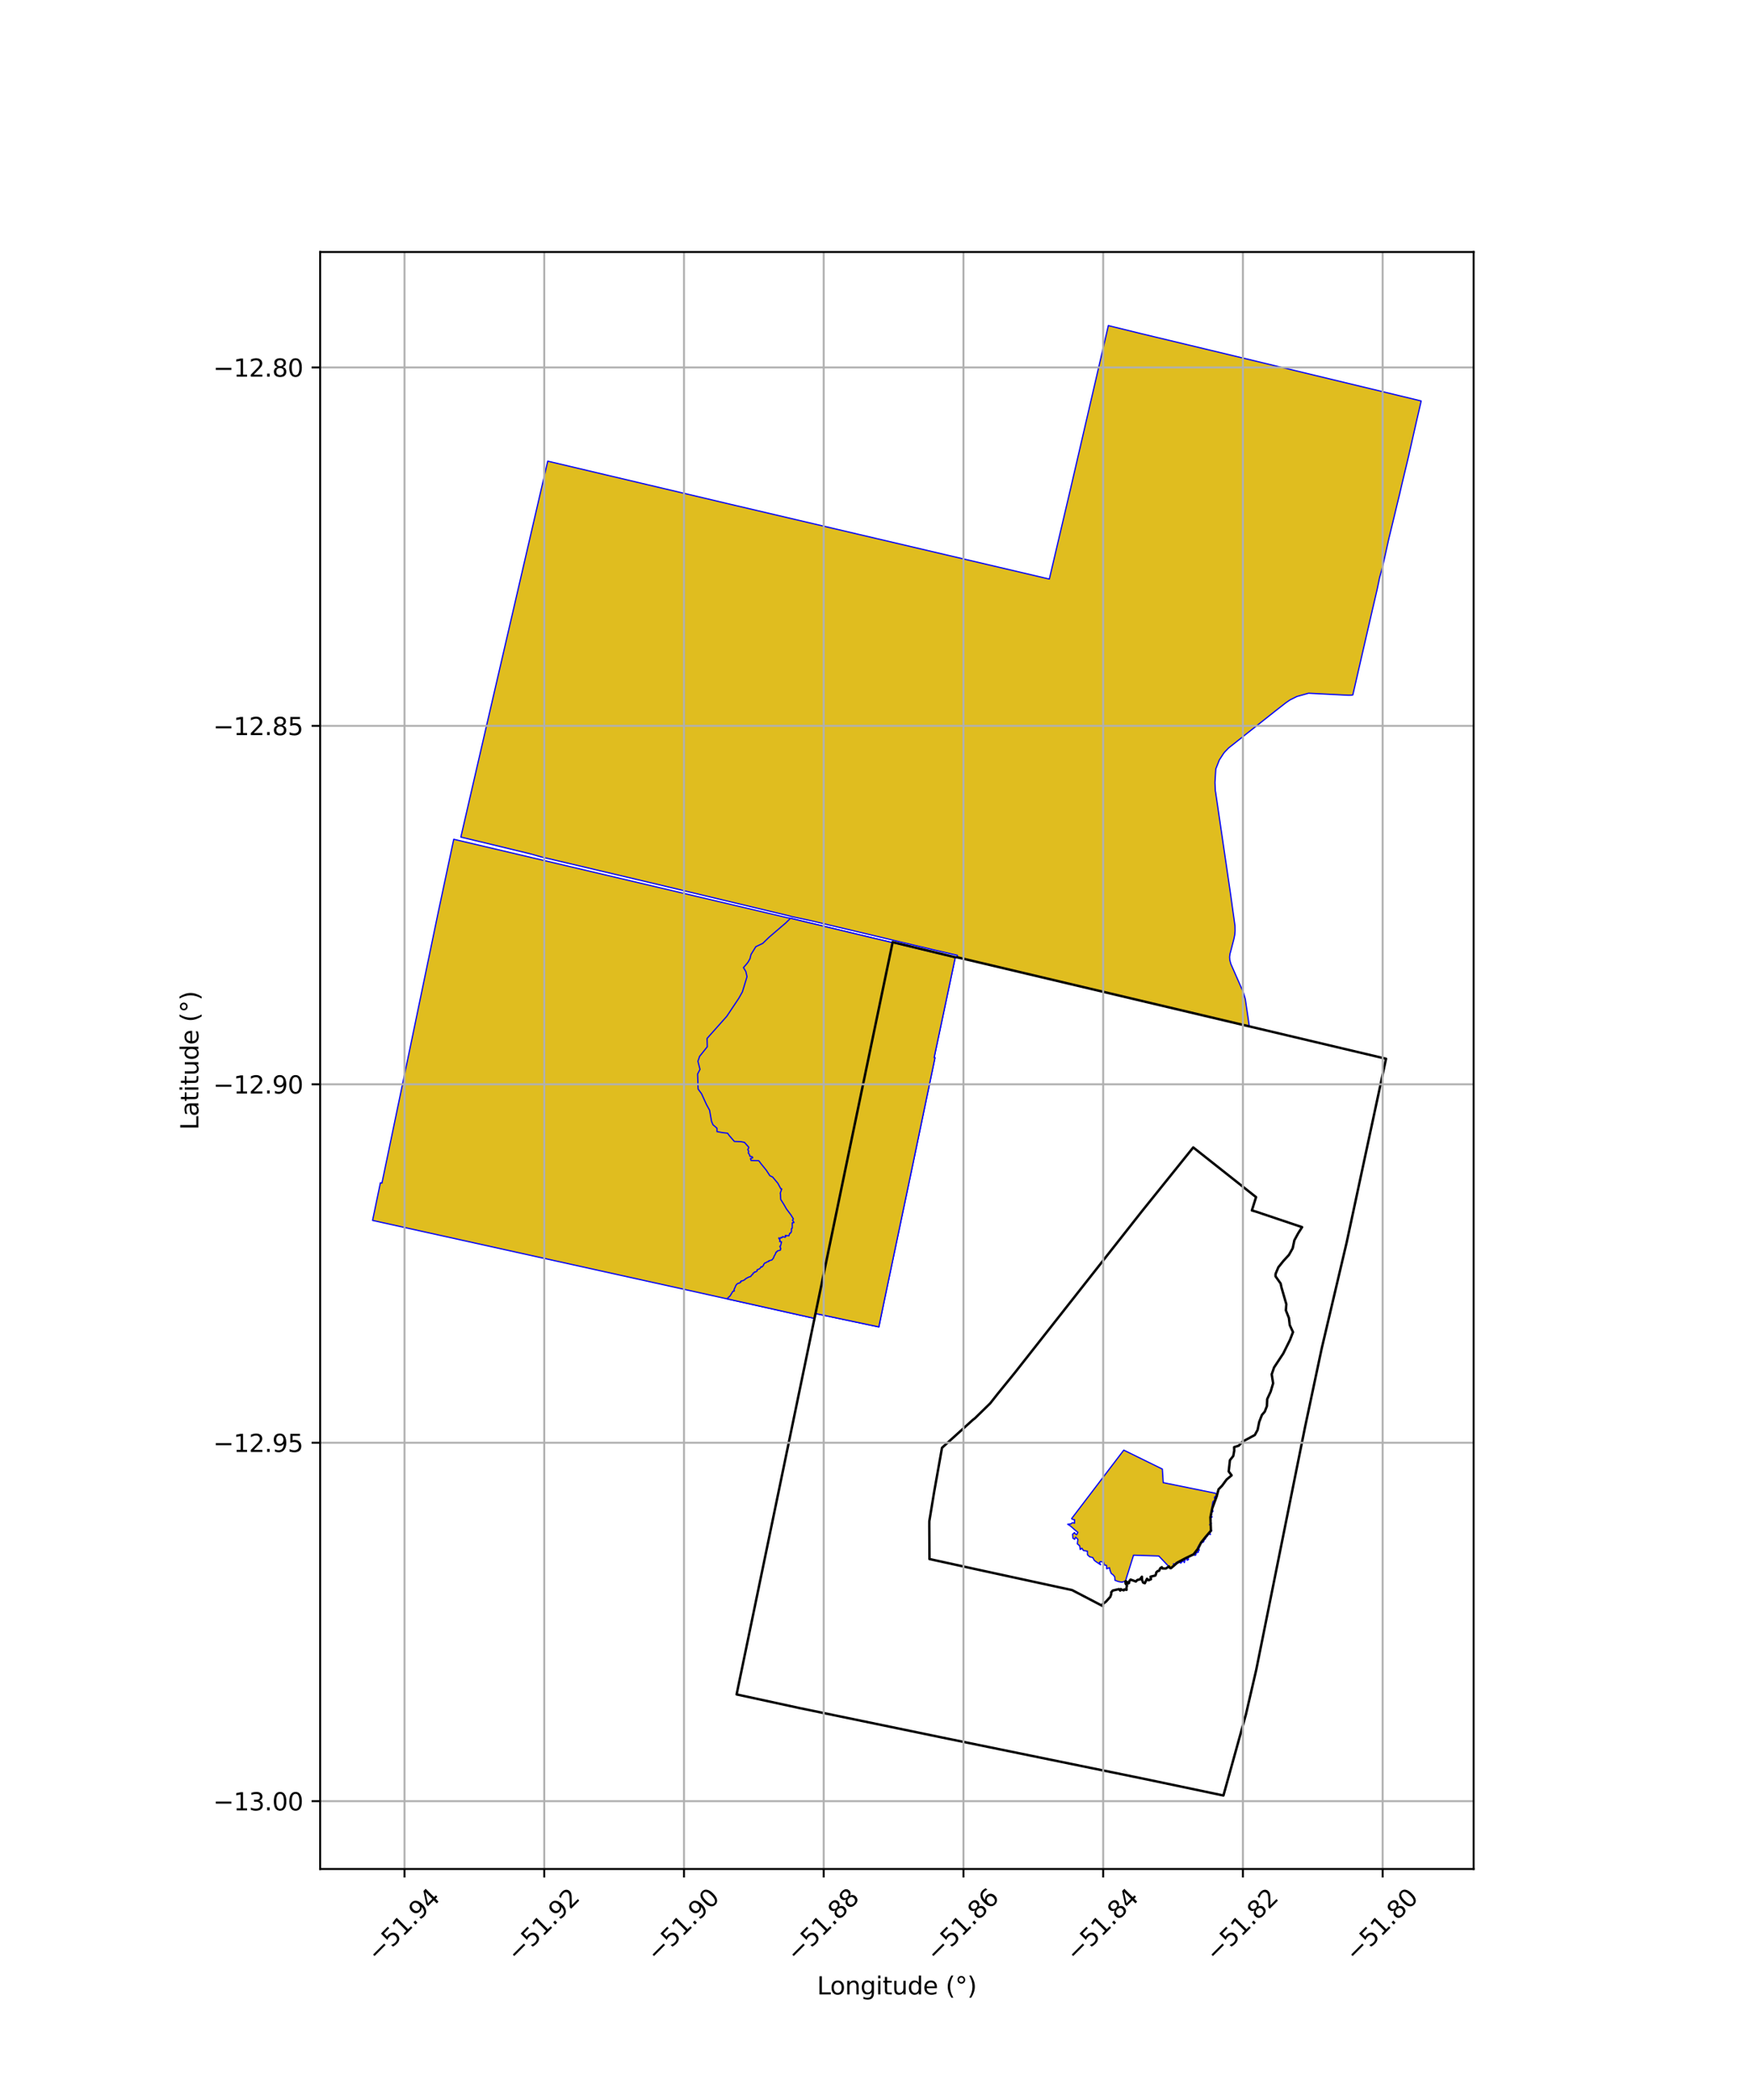 <?xml version="1.0" encoding="utf-8" standalone="no"?>
<!DOCTYPE svg PUBLIC "-//W3C//DTD SVG 1.1//EN"
  "http://www.w3.org/Graphics/SVG/1.1/DTD/svg11.dtd">
<svg xmlns:xlink="http://www.w3.org/1999/xlink" width="720pt" height="864pt" viewBox="0 0 720 864" xmlns="http://www.w3.org/2000/svg" version="1.1">
 <defs>
  <style type="text/css">*{stroke-linejoin: round; stroke-linecap: butt}</style>
 </defs>
 <g id="figure_1">
  <g id="patch_1">
   <path d="M 0 864 
L 720 864 
L 720 0 
L 0 0 
z
" style="fill: #ffffff"/>
  </g>
  <g id="axes_1">
   <g id="patch_2">
    <path d="M 131.71 768.96 
L 606.29 768.96 
L 606.29 103.68 
L 131.71 103.68 
z
" style="fill: #ffffff"/>
   </g>
   <g id="PatchCollection_1">
    <path d="M 325.616 377.911 
L 393.003 394.008 
L 384.33 435.116 
L 384.671 435.207 
L 375.634 478.65 
L 364.286 532.861 
L 364.204 533.249 
L 364.165 533.46 
L 364.076 533.852 
L 361.581 545.937 
L 335.486 540.42 
L 335.076 542.421 
L 299.63 534.495 
L 299.24 534.401 
L 299.056 534.364 
L 298.667 534.285 
L 153.282 502.118 
L 156.506 486.621 
L 157.136 486.762 
L 170.279 423.612 
L 180.165 375.973 
L 186.679 345.3 
L 324.209 377.649 
L 324.583 377.669 
L 325.227 377.81 
L 325.616 377.911 
" clip-path="url(#p94251ecf6c)" style="fill: #e0bd1f; stroke: #0000ff; stroke-width: 0.5"/>
    <path d="M 440.531 200.75 
L 456.015 133.92 
L 456.497 134.083 
L 469.273 137.213 
L 469.858 137.356 
L 475.558 138.721 
L 487.069 141.477 
L 495.717 143.552 
L 507.584 146.4 
L 584.718 164.965 
L 582.669 173.84 
L 579.479 187.931 
L 576.942 198.541 
L 576.755 199.337 
L 575.836 203.316 
L 574.705 207.944 
L 572.957 215.247 
L 571.484 221.291 
L 568.839 233.182 
L 567.622 237.572 
L 566.584 242.56 
L 564.7 250.642 
L 561.748 263.466 
L 556.594 285.922 
L 555.72 286.037 
L 554.62 286.038 
L 538.372 285.216 
L 533.533 286.578 
L 530.785 287.947 
L 529.056 289.127 
L 524.534 292.658 
L 505.514 307.715 
L 503.876 309.399 
L 503.443 309.944 
L 501.664 312.684 
L 500.215 316.372 
L 499.869 321.93 
L 500.036 325.533 
L 500.115 325.796 
L 506.212 367.323 
L 508.11 380.93 
L 508.148 382.975 
L 508.007 384.631 
L 507.661 386.341 
L 506.272 391.687 
L 506.049 392.435 
L 505.893 393.729 
L 505.98 395.009 
L 506.412 396.594 
L 511.567 408.314 
L 512.36 411.072 
L 513.884 421.463 
L 514.045 422.294 
L 468.795 411.615 
L 398.465 394.948 
L 393.713 393.846 
L 393.913 393.04 
L 383.745 390.69 
L 370.623 387.587 
L 357.864 384.543 
L 340.904 380.528 
L 333.627 378.797 
L 325.56 377.075 
L 325.091 376.915 
L 267.564 363.159 
L 266.79 362.975 
L 233.056 355.006 
L 222.754 352.587 
L 218.308 351.332 
L 197.859 346.38 
L 197.217 346.228 
L 189.603 344.415 
L 194.169 324.589 
L 199.87 299.87 
L 200.001 299.301 
L 200.052 299.08 
L 206.921 269.396 
L 213.241 242.082 
L 218.437 219.621 
L 225.351 189.734 
L 249.557 195.442 
L 298.307 206.956 
L 298.953 207.115 
L 342.173 217.251 
L 431.72 238.241 
L 440.531 200.75 
" clip-path="url(#p94251ecf6c)" style="fill: #e0bd1f; stroke: #0000ff; stroke-width: 0.5"/>
    <path d="M 325.228 377.81 
L 325.616 377.911 
L 393.004 394.008 
L 384.33 435.116 
L 384.671 435.207 
L 375.634 478.65 
L 364.286 532.861 
L 364.204 533.249 
L 364.165 533.46 
L 364.076 533.852 
L 361.581 545.937 
L 335.486 540.42 
L 335.076 542.421 
L 299.631 534.495 
L 299.24 534.401 
L 299.393 534.103 
L 300.122 533.381 
L 300.323 533.288 
L 301.493 531.327 
L 302.141 531.119 
L 301.949 530.735 
L 302.465 529.573 
L 302.733 528.923 
L 303.129 528.366 
L 303.74 527.952 
L 303.999 527.98 
L 304.831 527.496 
L 304.663 527.313 
L 305.045 526.992 
L 305.503 526.963 
L 306.42 526.508 
L 306.691 526.17 
L 307.611 525.651 
L 308.166 525.389 
L 308.869 525.181 
L 309.296 524.542 
L 309.739 524.312 
L 309.772 523.843 
L 310.319 523.648 
L 310.434 523.303 
L 310.867 523.324 
L 311.514 522.886 
L 311.487 522.412 
L 312.283 522.132 
L 312.73 521.822 
L 313.167 521.159 
L 313.462 521.298 
L 314.068 520.675 
L 314.17 520.305 
L 314.633 519.646 
L 315.194 519.489 
L 315.602 519.153 
L 316.307 518.982 
L 316.282 518.754 
L 317.597 518.371 
L 318.256 517.546 
L 318.439 516.935 
L 319.015 515.956 
L 319.296 515.137 
L 319.498 515.167 
L 319.886 514.644 
L 321.04 514.372 
L 321.254 513.627 
L 321.014 513.404 
L 321.056 513.151 
L 320.833 512.757 
L 321.136 512.607 
L 321.541 510.988 
L 321.195 510.758 
L 320.766 510.845 
L 320.883 510.179 
L 320.775 509.779 
L 320.434 509.63 
L 320.449 509.261 
L 320.769 509.606 
L 321.112 509.44 
L 321.223 509.102 
L 321.572 509.274 
L 321.864 509.08 
L 321.913 508.771 
L 322.991 509.049 
L 323.302 508.776 
L 323.078 508.311 
L 324.024 508.412 
L 324.546 508.457 
L 324.969 507.343 
L 325.169 507.411 
L 325.429 507.106 
L 325.612 506.687 
L 325.617 505.527 
L 325.924 505.329 
L 325.947 504.48 
L 325.953 503.132 
L 326.671 502.971 
L 326.054 502.017 
L 326.428 501.495 
L 325.427 499.879 
L 323.532 497.341 
L 322.565 495.636 
L 321.945 494.629 
L 321.238 493.539 
L 321.196 493.136 
L 321.102 491.292 
L 321.001 490.997 
L 321.633 489.144 
L 321.242 489.085 
L 320.023 486.83 
L 317.882 484.256 
L 316.737 483.713 
L 315.286 481.474 
L 313.133 478.827 
L 312.168 477.541 
L 308.999 477.455 
L 308.777 476.667 
L 309.688 476.363 
L 309.533 475.953 
L 308.493 475.684 
L 308.35 475.019 
L 307.88 474.391 
L 308.041 473.699 
L 307.645 472.955 
L 308.024 472.328 
L 308.055 472.002 
L 306.283 469.996 
L 304.818 469.72 
L 302.144 469.633 
L 300.045 467.208 
L 299.35 466.233 
L 297.382 466.02 
L 294.994 465.575 
L 295.01 464.199 
L 293.326 462.743 
L 292.73 461.302 
L 291.946 456.792 
L 290.634 454.374 
L 288.642 450 
L 287.222 448.062 
L 287.005 441.894 
L 287.998 439.976 
L 287.144 436.639 
L 287.856 434.59 
L 291.005 430.65 
L 290.911 427.233 
L 299.022 418.135 
L 303.98 410.699 
L 305.445 408.074 
L 307.351 401.832 
L 306.856 399.704 
L 305.878 398.097 
L 307.202 396.583 
L 307.824 395.778 
L 308.619 394.318 
L 308.677 393.921 
L 309.014 392.648 
L 310.968 389.495 
L 313.811 388.134 
L 316.44 385.582 
L 321.55 381.207 
L 323.215 379.785 
L 325.228 377.81 
" clip-path="url(#p94251ecf6c)" style="fill: #e0bd1f; stroke: #0000ff; stroke-width: 0.5"/>
    <path d="M 500.207 614.395 
L 500.437 614.623 
L 500.313 615.049 
L 500.688 615.741 
L 500.202 615.581 
L 499.79 615.822 
L 499.651 616.252 
L 499.913 617.035 
L 499.012 617.856 
L 498.635 619.985 
L 499.043 621.831 
L 498.413 622.373 
L 498.59 622.85 
L 498.526 623.105 
L 498.109 623.539 
L 498.708 624.075 
L 498.126 624.678 
L 498.342 625.366 
L 497.969 626.021 
L 498.402 626.736 
L 497.686 627.324 
L 498.199 627.739 
L 498.187 629.382 
L 498.491 629.757 
L 497.645 630.646 
L 498.036 631.303 
L 497.29 631.176 
L 496.974 631.32 
L 496.845 631.956 
L 496.203 631.877 
L 496.495 632.294 
L 496.153 632.526 
L 495.979 633.116 
L 495.432 633.547 
L 495.183 634.397 
L 494.42 634.687 
L 493.848 635.403 
L 493.624 635.831 
L 493.179 635.776 
L 493.386 636.441 
L 492.674 636.586 
L 493.125 637.191 
L 493.432 637.79 
L 492.865 637.903 
L 493.086 638.582 
L 492.138 638.923 
L 491.983 639.768 
L 491.593 639.907 
L 490.925 639.618 
L 490.075 639.829 
L 489.092 640.554 
L 488.738 640.536 
L 488.974 641.64 
L 488.416 641.925 
L 488.277 641.134 
L 487.789 641.066 
L 487.265 642.909 
L 487.004 642.379 
L 486.606 642.258 
L 485.777 643.13 
L 485.332 642.644 
L 484.954 643.008 
L 483.96 642.765 
L 483.478 643.561 
L 482.796 643.39 
L 482.91 644.084 
L 482.056 644.9 
L 481.886 644.97 
L 481.432 645.095 
L 476.767 640.182 
L 466.374 639.843 
L 463.409 649.32 
L 463.105 650.456 
L 461.608 650.962 
L 460.085 650.681 
L 458.744 650.184 
L 458.613 648.712 
L 457.92 647.895 
L 457.194 647.357 
L 456.692 646.065 
L 456.478 644.993 
L 455.313 645.452 
L 455.241 644.046 
L 454.456 643.912 
L 454.134 642.852 
L 452.83 642.462 
L 452.331 642.832 
L 452.82 643.784 
L 450.957 642.543 
L 450.214 641.962 
L 449.594 640.832 
L 448.338 640.524 
L 447.424 639.694 
L 447.387 638.202 
L 445.728 637.913 
L 445.12 636.97 
L 444.43 637.518 
L 444.199 635.989 
L 443.248 635.184 
L 443.47 633.318 
L 442.549 632.421 
L 442.161 633.311 
L 441.423 632.869 
L 441.29 631.238 
L 442.073 630.567 
L 442.383 631.018 
L 442.945 631.438 
L 443.475 630.465 
L 442.156 629.389 
L 440.344 627.782 
L 439.273 627.118 
L 440.592 626.972 
L 441.256 626.454 
L 442.079 626.697 
L 442.115 625.284 
L 441.223 625.094 
L 440.887 624.812 
L 462.351 596.624 
L 478.223 604.413 
L 478.581 609.999 
L 500.207 614.395 
" clip-path="url(#p94251ecf6c)" style="fill: #e0bd1f; stroke: #0000ff; stroke-width: 0.5"/>
   </g>
   <g id="PatchCollection_2">
    <path d="M 393.124 393.854 
L 393.714 393.846 
L 398.465 394.948 
L 570.251 435.6 
L 554.037 511.259 
L 543.766 554.879 
L 536.922 587.172 
L 518.72 677.734 
L 516.838 687.066 
L 512.607 705.356 
L 503.352 738.72 
L 471.183 731.964 
L 387.552 714.858 
L 328.838 702.723 
L 303.057 697.135 
L 348.213 479.138 
L 367.268 387.615 
L 393.124 393.854 
M 469.682 498.515 
L 417.454 564.884 
L 410.358 573.615 
L 407.372 577.404 
L 401.138 583.493 
L 400.256 584.174 
L 387.569 595.656 
L 384.339 613.791 
L 382.35 625.872 
L 382.343 627.972 
L 382.418 641.435 
L 402.895 645.92 
L 441.099 654.208 
L 453.747 660.804 
L 453.664 659.999 
L 455.025 658.955 
L 456.809 656.983 
L 457.197 655.83 
L 457.19 655.132 
L 457.813 654.393 
L 459.384 654.038 
L 460.36 653.818 
L 460.885 654.409 
L 461.121 653.809 
L 461.536 654.053 
L 462.33 654.304 
L 462.59 653.943 
L 463.504 654.1 
L 463.459 653.188 
L 463.669 652.382 
L 463.093 651.465 
L 463.044 650.714 
L 463.166 650.514 
L 464.232 651.465 
L 464.524 651.274 
L 464.546 650.675 
L 465.142 649.886 
L 467.332 650.679 
L 467.893 650.064 
L 469.004 649.805 
L 469.805 648.71 
L 469.882 650.088 
L 470.317 651.111 
L 471.015 651.382 
L 471.908 649.554 
L 472.567 650.171 
L 473.533 649.746 
L 473.386 648.69 
L 475.356 648.211 
L 475.615 647.563 
L 475.734 646.914 
L 476.347 646.357 
L 476.886 646.263 
L 477.393 645.177 
L 478.012 644.807 
L 478.289 645.313 
L 479.675 645.337 
L 480.937 644.477 
L 481.402 645.141 
L 481.736 645.191 
L 481.974 645.023 
L 484.566 642.793 
L 487.64 641.159 
L 491.085 639.49 
L 492.97 637.053 
L 494.121 634.702 
L 495.994 632.362 
L 498.213 629.778 
L 497.999 624.273 
L 498.714 620.705 
L 500.549 615.719 
L 501.352 612.749 
L 502.786 611.279 
L 504.645 608.741 
L 506.724 606.993 
L 505.518 605.391 
L 506.035 600.753 
L 507.406 599.025 
L 507.806 596.812 
L 507.754 595.401 
L 509.635 594.803 
L 511.253 593.101 
L 516.272 590.406 
L 517.416 588.289 
L 518.076 585.039 
L 519.188 582.151 
L 520.367 580.785 
L 521.239 578.502 
L 521.354 575.653 
L 522.772 572.581 
L 523.802 569.128 
L 523.215 565.449 
L 524.186 562.613 
L 527.98 556.855 
L 530.706 551.355 
L 531.977 548.069 
L 530.64 545.185 
L 530.296 542.258 
L 529.044 539.095 
L 529.233 536.585 
L 527.212 529.614 
L 526.898 528.095 
L 524.781 525.103 
L 524.802 524.151 
L 525.948 521.395 
L 528.109 518.697 
L 530.292 516.332 
L 531.854 513.552 
L 532.542 510.29 
L 534.153 507.328 
L 535.72 504.885 
L 516.871 498.542 
L 515.055 498.006 
L 516.78 492.535 
L 490.934 472.086 
L 469.682 498.515 
L 469.682 498.515 
" clip-path="url(#p94251ecf6c)" style="fill: none; stroke: #000000"/>
   </g>
   <g id="matplotlib.axis_1">
    <g id="xtick_1">
     <g id="line2d_1">
      <path d="M 166.434 768.96 
L 166.434 103.68 
" clip-path="url(#p94251ecf6c)" style="fill: none; stroke: #b0b0b0; stroke-width: 0.8; stroke-linecap: square"/>
     </g>
     <g id="line2d_2">
      <defs>
       <path id="m11a8488a25" d="M 0 0 
L 0 3.5 
" style="stroke: #000000; stroke-width: 0.8"/>
      </defs>
      <g>
       <use xlink:href="#m11a8488a25" x="166.434" y="768.96" style="stroke: #000000; stroke-width: 0.8"/>
      </g>
     </g>
     <g id="text_1">
      <!-- −51.94 -->
      <g transform="translate(155.3 807.501) rotate(-45) scale(0.1 -0.1)">
       <defs>
        <path id="DejaVuSans-2212" d="M 678 2272 
L 4684 2272 
L 4684 1741 
L 678 1741 
L 678 2272 
z
" transform="scale(0.016)"/>
        <path id="DejaVuSans-35" d="M 691 4666 
L 3169 4666 
L 3169 4134 
L 1269 4134 
L 1269 2991 
Q 1406 3038 1543 3061 
Q 1681 3084 1819 3084 
Q 2600 3084 3056 2656 
Q 3513 2228 3513 1497 
Q 3513 744 3044 326 
Q 2575 -91 1722 -91 
Q 1428 -91 1123 -41 
Q 819 9 494 109 
L 494 744 
Q 775 591 1075 516 
Q 1375 441 1709 441 
Q 2250 441 2565 725 
Q 2881 1009 2881 1497 
Q 2881 1984 2565 2268 
Q 2250 2553 1709 2553 
Q 1456 2553 1204 2497 
Q 953 2441 691 2322 
L 691 4666 
z
" transform="scale(0.016)"/>
        <path id="DejaVuSans-31" d="M 794 531 
L 1825 531 
L 1825 4091 
L 703 3866 
L 703 4441 
L 1819 4666 
L 2450 4666 
L 2450 531 
L 3481 531 
L 3481 0 
L 794 0 
L 794 531 
z
" transform="scale(0.016)"/>
        <path id="DejaVuSans-2e" d="M 684 794 
L 1344 794 
L 1344 0 
L 684 0 
L 684 794 
z
" transform="scale(0.016)"/>
        <path id="DejaVuSans-39" d="M 703 97 
L 703 672 
Q 941 559 1184 500 
Q 1428 441 1663 441 
Q 2288 441 2617 861 
Q 2947 1281 2994 2138 
Q 2813 1869 2534 1725 
Q 2256 1581 1919 1581 
Q 1219 1581 811 2004 
Q 403 2428 403 3163 
Q 403 3881 828 4315 
Q 1253 4750 1959 4750 
Q 2769 4750 3195 4129 
Q 3622 3509 3622 2328 
Q 3622 1225 3098 567 
Q 2575 -91 1691 -91 
Q 1453 -91 1209 -44 
Q 966 3 703 97 
z
M 1959 2075 
Q 2384 2075 2632 2365 
Q 2881 2656 2881 3163 
Q 2881 3666 2632 3958 
Q 2384 4250 1959 4250 
Q 1534 4250 1286 3958 
Q 1038 3666 1038 3163 
Q 1038 2656 1286 2365 
Q 1534 2075 1959 2075 
z
" transform="scale(0.016)"/>
        <path id="DejaVuSans-34" d="M 2419 4116 
L 825 1625 
L 2419 1625 
L 2419 4116 
z
M 2253 4666 
L 3047 4666 
L 3047 1625 
L 3713 1625 
L 3713 1100 
L 3047 1100 
L 3047 0 
L 2419 0 
L 2419 1100 
L 313 1100 
L 313 1709 
L 2253 4666 
z
" transform="scale(0.016)"/>
       </defs>
       <use xlink:href="#DejaVuSans-2212"/>
       <use xlink:href="#DejaVuSans-35" transform="translate(83.789 0)"/>
       <use xlink:href="#DejaVuSans-31" transform="translate(147.412 0)"/>
       <use xlink:href="#DejaVuSans-2e" transform="translate(211.035 0)"/>
       <use xlink:href="#DejaVuSans-39" transform="translate(242.822 0)"/>
       <use xlink:href="#DejaVuSans-34" transform="translate(306.445 0)"/>
      </g>
     </g>
    </g>
    <g id="xtick_2">
     <g id="line2d_3">
      <path d="M 223.923 768.96 
L 223.923 103.68 
" clip-path="url(#p94251ecf6c)" style="fill: none; stroke: #b0b0b0; stroke-width: 0.8; stroke-linecap: square"/>
     </g>
     <g id="line2d_4">
      <g>
       <use xlink:href="#m11a8488a25" x="223.923" y="768.96" style="stroke: #000000; stroke-width: 0.8"/>
      </g>
     </g>
     <g id="text_2">
      <!-- −51.92 -->
      <g transform="translate(212.789 807.501) rotate(-45) scale(0.1 -0.1)">
       <defs>
        <path id="DejaVuSans-32" d="M 1228 531 
L 3431 531 
L 3431 0 
L 469 0 
L 469 531 
Q 828 903 1448 1529 
Q 2069 2156 2228 2338 
Q 2531 2678 2651 2914 
Q 2772 3150 2772 3378 
Q 2772 3750 2511 3984 
Q 2250 4219 1831 4219 
Q 1534 4219 1204 4116 
Q 875 4013 500 3803 
L 500 4441 
Q 881 4594 1212 4672 
Q 1544 4750 1819 4750 
Q 2544 4750 2975 4387 
Q 3406 4025 3406 3419 
Q 3406 3131 3298 2873 
Q 3191 2616 2906 2266 
Q 2828 2175 2409 1742 
Q 1991 1309 1228 531 
z
" transform="scale(0.016)"/>
       </defs>
       <use xlink:href="#DejaVuSans-2212"/>
       <use xlink:href="#DejaVuSans-35" transform="translate(83.789 0)"/>
       <use xlink:href="#DejaVuSans-31" transform="translate(147.412 0)"/>
       <use xlink:href="#DejaVuSans-2e" transform="translate(211.035 0)"/>
       <use xlink:href="#DejaVuSans-39" transform="translate(242.822 0)"/>
       <use xlink:href="#DejaVuSans-32" transform="translate(306.445 0)"/>
      </g>
     </g>
    </g>
    <g id="xtick_3">
     <g id="line2d_5">
      <path d="M 281.412 768.96 
L 281.412 103.68 
" clip-path="url(#p94251ecf6c)" style="fill: none; stroke: #b0b0b0; stroke-width: 0.8; stroke-linecap: square"/>
     </g>
     <g id="line2d_6">
      <g>
       <use xlink:href="#m11a8488a25" x="281.412" y="768.96" style="stroke: #000000; stroke-width: 0.8"/>
      </g>
     </g>
     <g id="text_3">
      <!-- −51.90 -->
      <g transform="translate(270.278 807.501) rotate(-45) scale(0.1 -0.1)">
       <defs>
        <path id="DejaVuSans-30" d="M 2034 4250 
Q 1547 4250 1301 3770 
Q 1056 3291 1056 2328 
Q 1056 1369 1301 889 
Q 1547 409 2034 409 
Q 2525 409 2770 889 
Q 3016 1369 3016 2328 
Q 3016 3291 2770 3770 
Q 2525 4250 2034 4250 
z
M 2034 4750 
Q 2819 4750 3233 4129 
Q 3647 3509 3647 2328 
Q 3647 1150 3233 529 
Q 2819 -91 2034 -91 
Q 1250 -91 836 529 
Q 422 1150 422 2328 
Q 422 3509 836 4129 
Q 1250 4750 2034 4750 
z
" transform="scale(0.016)"/>
       </defs>
       <use xlink:href="#DejaVuSans-2212"/>
       <use xlink:href="#DejaVuSans-35" transform="translate(83.789 0)"/>
       <use xlink:href="#DejaVuSans-31" transform="translate(147.412 0)"/>
       <use xlink:href="#DejaVuSans-2e" transform="translate(211.035 0)"/>
       <use xlink:href="#DejaVuSans-39" transform="translate(242.822 0)"/>
       <use xlink:href="#DejaVuSans-30" transform="translate(306.445 0)"/>
      </g>
     </g>
    </g>
    <g id="xtick_4">
     <g id="line2d_7">
      <path d="M 338.901 768.96 
L 338.901 103.68 
" clip-path="url(#p94251ecf6c)" style="fill: none; stroke: #b0b0b0; stroke-width: 0.8; stroke-linecap: square"/>
     </g>
     <g id="line2d_8">
      <g>
       <use xlink:href="#m11a8488a25" x="338.901" y="768.96" style="stroke: #000000; stroke-width: 0.8"/>
      </g>
     </g>
     <g id="text_4">
      <!-- −51.88 -->
      <g transform="translate(327.768 807.501) rotate(-45) scale(0.1 -0.1)">
       <defs>
        <path id="DejaVuSans-38" d="M 2034 2216 
Q 1584 2216 1326 1975 
Q 1069 1734 1069 1313 
Q 1069 891 1326 650 
Q 1584 409 2034 409 
Q 2484 409 2743 651 
Q 3003 894 3003 1313 
Q 3003 1734 2745 1975 
Q 2488 2216 2034 2216 
z
M 1403 2484 
Q 997 2584 770 2862 
Q 544 3141 544 3541 
Q 544 4100 942 4425 
Q 1341 4750 2034 4750 
Q 2731 4750 3128 4425 
Q 3525 4100 3525 3541 
Q 3525 3141 3298 2862 
Q 3072 2584 2669 2484 
Q 3125 2378 3379 2068 
Q 3634 1759 3634 1313 
Q 3634 634 3220 271 
Q 2806 -91 2034 -91 
Q 1263 -91 848 271 
Q 434 634 434 1313 
Q 434 1759 690 2068 
Q 947 2378 1403 2484 
z
M 1172 3481 
Q 1172 3119 1398 2916 
Q 1625 2713 2034 2713 
Q 2441 2713 2670 2916 
Q 2900 3119 2900 3481 
Q 2900 3844 2670 4047 
Q 2441 4250 2034 4250 
Q 1625 4250 1398 4047 
Q 1172 3844 1172 3481 
z
" transform="scale(0.016)"/>
       </defs>
       <use xlink:href="#DejaVuSans-2212"/>
       <use xlink:href="#DejaVuSans-35" transform="translate(83.789 0)"/>
       <use xlink:href="#DejaVuSans-31" transform="translate(147.412 0)"/>
       <use xlink:href="#DejaVuSans-2e" transform="translate(211.035 0)"/>
       <use xlink:href="#DejaVuSans-38" transform="translate(242.822 0)"/>
       <use xlink:href="#DejaVuSans-38" transform="translate(306.445 0)"/>
      </g>
     </g>
    </g>
    <g id="xtick_5">
     <g id="line2d_9">
      <path d="M 396.39 768.96 
L 396.39 103.68 
" clip-path="url(#p94251ecf6c)" style="fill: none; stroke: #b0b0b0; stroke-width: 0.8; stroke-linecap: square"/>
     </g>
     <g id="line2d_10">
      <g>
       <use xlink:href="#m11a8488a25" x="396.39" y="768.96" style="stroke: #000000; stroke-width: 0.8"/>
      </g>
     </g>
     <g id="text_5">
      <!-- −51.86 -->
      <g transform="translate(385.257 807.501) rotate(-45) scale(0.1 -0.1)">
       <defs>
        <path id="DejaVuSans-36" d="M 2113 2584 
Q 1688 2584 1439 2293 
Q 1191 2003 1191 1497 
Q 1191 994 1439 701 
Q 1688 409 2113 409 
Q 2538 409 2786 701 
Q 3034 994 3034 1497 
Q 3034 2003 2786 2293 
Q 2538 2584 2113 2584 
z
M 3366 4563 
L 3366 3988 
Q 3128 4100 2886 4159 
Q 2644 4219 2406 4219 
Q 1781 4219 1451 3797 
Q 1122 3375 1075 2522 
Q 1259 2794 1537 2939 
Q 1816 3084 2150 3084 
Q 2853 3084 3261 2657 
Q 3669 2231 3669 1497 
Q 3669 778 3244 343 
Q 2819 -91 2113 -91 
Q 1303 -91 875 529 
Q 447 1150 447 2328 
Q 447 3434 972 4092 
Q 1497 4750 2381 4750 
Q 2619 4750 2861 4703 
Q 3103 4656 3366 4563 
z
" transform="scale(0.016)"/>
       </defs>
       <use xlink:href="#DejaVuSans-2212"/>
       <use xlink:href="#DejaVuSans-35" transform="translate(83.789 0)"/>
       <use xlink:href="#DejaVuSans-31" transform="translate(147.412 0)"/>
       <use xlink:href="#DejaVuSans-2e" transform="translate(211.035 0)"/>
       <use xlink:href="#DejaVuSans-38" transform="translate(242.822 0)"/>
       <use xlink:href="#DejaVuSans-36" transform="translate(306.445 0)"/>
      </g>
     </g>
    </g>
    <g id="xtick_6">
     <g id="line2d_11">
      <path d="M 453.879 768.96 
L 453.879 103.68 
" clip-path="url(#p94251ecf6c)" style="fill: none; stroke: #b0b0b0; stroke-width: 0.8; stroke-linecap: square"/>
     </g>
     <g id="line2d_12">
      <g>
       <use xlink:href="#m11a8488a25" x="453.879" y="768.96" style="stroke: #000000; stroke-width: 0.8"/>
      </g>
     </g>
     <g id="text_6">
      <!-- −51.84 -->
      <g transform="translate(442.746 807.501) rotate(-45) scale(0.1 -0.1)">
       <use xlink:href="#DejaVuSans-2212"/>
       <use xlink:href="#DejaVuSans-35" transform="translate(83.789 0)"/>
       <use xlink:href="#DejaVuSans-31" transform="translate(147.412 0)"/>
       <use xlink:href="#DejaVuSans-2e" transform="translate(211.035 0)"/>
       <use xlink:href="#DejaVuSans-38" transform="translate(242.822 0)"/>
       <use xlink:href="#DejaVuSans-34" transform="translate(306.445 0)"/>
      </g>
     </g>
    </g>
    <g id="xtick_7">
     <g id="line2d_13">
      <path d="M 511.368 768.96 
L 511.368 103.68 
" clip-path="url(#p94251ecf6c)" style="fill: none; stroke: #b0b0b0; stroke-width: 0.8; stroke-linecap: square"/>
     </g>
     <g id="line2d_14">
      <g>
       <use xlink:href="#m11a8488a25" x="511.368" y="768.96" style="stroke: #000000; stroke-width: 0.8"/>
      </g>
     </g>
     <g id="text_7">
      <!-- −51.82 -->
      <g transform="translate(500.235 807.501) rotate(-45) scale(0.1 -0.1)">
       <use xlink:href="#DejaVuSans-2212"/>
       <use xlink:href="#DejaVuSans-35" transform="translate(83.789 0)"/>
       <use xlink:href="#DejaVuSans-31" transform="translate(147.412 0)"/>
       <use xlink:href="#DejaVuSans-2e" transform="translate(211.035 0)"/>
       <use xlink:href="#DejaVuSans-38" transform="translate(242.822 0)"/>
       <use xlink:href="#DejaVuSans-32" transform="translate(306.445 0)"/>
      </g>
     </g>
    </g>
    <g id="xtick_8">
     <g id="line2d_15">
      <path d="M 568.857 768.96 
L 568.857 103.68 
" clip-path="url(#p94251ecf6c)" style="fill: none; stroke: #b0b0b0; stroke-width: 0.8; stroke-linecap: square"/>
     </g>
     <g id="line2d_16">
      <g>
       <use xlink:href="#m11a8488a25" x="568.857" y="768.96" style="stroke: #000000; stroke-width: 0.8"/>
      </g>
     </g>
     <g id="text_8">
      <!-- −51.80 -->
      <g transform="translate(557.724 807.501) rotate(-45) scale(0.1 -0.1)">
       <use xlink:href="#DejaVuSans-2212"/>
       <use xlink:href="#DejaVuSans-35" transform="translate(83.789 0)"/>
       <use xlink:href="#DejaVuSans-31" transform="translate(147.412 0)"/>
       <use xlink:href="#DejaVuSans-2e" transform="translate(211.035 0)"/>
       <use xlink:href="#DejaVuSans-38" transform="translate(242.822 0)"/>
       <use xlink:href="#DejaVuSans-30" transform="translate(306.445 0)"/>
      </g>
     </g>
    </g>
    <g id="text_9">
     <!-- Longitude (°) -->
     <g transform="translate(336.14 820.57) scale(0.1 -0.1)">
      <defs>
       <path id="DejaVuSans-4c" d="M 628 4666 
L 1259 4666 
L 1259 531 
L 3531 531 
L 3531 0 
L 628 0 
L 628 4666 
z
" transform="scale(0.016)"/>
       <path id="DejaVuSans-6f" d="M 1959 3097 
Q 1497 3097 1228 2736 
Q 959 2375 959 1747 
Q 959 1119 1226 758 
Q 1494 397 1959 397 
Q 2419 397 2687 759 
Q 2956 1122 2956 1747 
Q 2956 2369 2687 2733 
Q 2419 3097 1959 3097 
z
M 1959 3584 
Q 2709 3584 3137 3096 
Q 3566 2609 3566 1747 
Q 3566 888 3137 398 
Q 2709 -91 1959 -91 
Q 1206 -91 779 398 
Q 353 888 353 1747 
Q 353 2609 779 3096 
Q 1206 3584 1959 3584 
z
" transform="scale(0.016)"/>
       <path id="DejaVuSans-6e" d="M 3513 2113 
L 3513 0 
L 2938 0 
L 2938 2094 
Q 2938 2591 2744 2837 
Q 2550 3084 2163 3084 
Q 1697 3084 1428 2787 
Q 1159 2491 1159 1978 
L 1159 0 
L 581 0 
L 581 3500 
L 1159 3500 
L 1159 2956 
Q 1366 3272 1645 3428 
Q 1925 3584 2291 3584 
Q 2894 3584 3203 3211 
Q 3513 2838 3513 2113 
z
" transform="scale(0.016)"/>
       <path id="DejaVuSans-67" d="M 2906 1791 
Q 2906 2416 2648 2759 
Q 2391 3103 1925 3103 
Q 1463 3103 1205 2759 
Q 947 2416 947 1791 
Q 947 1169 1205 825 
Q 1463 481 1925 481 
Q 2391 481 2648 825 
Q 2906 1169 2906 1791 
z
M 3481 434 
Q 3481 -459 3084 -895 
Q 2688 -1331 1869 -1331 
Q 1566 -1331 1297 -1286 
Q 1028 -1241 775 -1147 
L 775 -588 
Q 1028 -725 1275 -790 
Q 1522 -856 1778 -856 
Q 2344 -856 2625 -561 
Q 2906 -266 2906 331 
L 2906 616 
Q 2728 306 2450 153 
Q 2172 0 1784 0 
Q 1141 0 747 490 
Q 353 981 353 1791 
Q 353 2603 747 3093 
Q 1141 3584 1784 3584 
Q 2172 3584 2450 3431 
Q 2728 3278 2906 2969 
L 2906 3500 
L 3481 3500 
L 3481 434 
z
" transform="scale(0.016)"/>
       <path id="DejaVuSans-69" d="M 603 3500 
L 1178 3500 
L 1178 0 
L 603 0 
L 603 3500 
z
M 603 4863 
L 1178 4863 
L 1178 4134 
L 603 4134 
L 603 4863 
z
" transform="scale(0.016)"/>
       <path id="DejaVuSans-74" d="M 1172 4494 
L 1172 3500 
L 2356 3500 
L 2356 3053 
L 1172 3053 
L 1172 1153 
Q 1172 725 1289 603 
Q 1406 481 1766 481 
L 2356 481 
L 2356 0 
L 1766 0 
Q 1100 0 847 248 
Q 594 497 594 1153 
L 594 3053 
L 172 3053 
L 172 3500 
L 594 3500 
L 594 4494 
L 1172 4494 
z
" transform="scale(0.016)"/>
       <path id="DejaVuSans-75" d="M 544 1381 
L 544 3500 
L 1119 3500 
L 1119 1403 
Q 1119 906 1312 657 
Q 1506 409 1894 409 
Q 2359 409 2629 706 
Q 2900 1003 2900 1516 
L 2900 3500 
L 3475 3500 
L 3475 0 
L 2900 0 
L 2900 538 
Q 2691 219 2414 64 
Q 2138 -91 1772 -91 
Q 1169 -91 856 284 
Q 544 659 544 1381 
z
M 1991 3584 
L 1991 3584 
z
" transform="scale(0.016)"/>
       <path id="DejaVuSans-64" d="M 2906 2969 
L 2906 4863 
L 3481 4863 
L 3481 0 
L 2906 0 
L 2906 525 
Q 2725 213 2448 61 
Q 2172 -91 1784 -91 
Q 1150 -91 751 415 
Q 353 922 353 1747 
Q 353 2572 751 3078 
Q 1150 3584 1784 3584 
Q 2172 3584 2448 3432 
Q 2725 3281 2906 2969 
z
M 947 1747 
Q 947 1113 1208 752 
Q 1469 391 1925 391 
Q 2381 391 2643 752 
Q 2906 1113 2906 1747 
Q 2906 2381 2643 2742 
Q 2381 3103 1925 3103 
Q 1469 3103 1208 2742 
Q 947 2381 947 1747 
z
" transform="scale(0.016)"/>
       <path id="DejaVuSans-65" d="M 3597 1894 
L 3597 1613 
L 953 1613 
Q 991 1019 1311 708 
Q 1631 397 2203 397 
Q 2534 397 2845 478 
Q 3156 559 3463 722 
L 3463 178 
Q 3153 47 2828 -22 
Q 2503 -91 2169 -91 
Q 1331 -91 842 396 
Q 353 884 353 1716 
Q 353 2575 817 3079 
Q 1281 3584 2069 3584 
Q 2775 3584 3186 3129 
Q 3597 2675 3597 1894 
z
M 3022 2063 
Q 3016 2534 2758 2815 
Q 2500 3097 2075 3097 
Q 1594 3097 1305 2825 
Q 1016 2553 972 2059 
L 3022 2063 
z
" transform="scale(0.016)"/>
       <path id="DejaVuSans-20" transform="scale(0.016)"/>
       <path id="DejaVuSans-28" d="M 1984 4856 
Q 1566 4138 1362 3434 
Q 1159 2731 1159 2009 
Q 1159 1288 1364 580 
Q 1569 -128 1984 -844 
L 1484 -844 
Q 1016 -109 783 600 
Q 550 1309 550 2009 
Q 550 2706 781 3412 
Q 1013 4119 1484 4856 
L 1984 4856 
z
" transform="scale(0.016)"/>
       <path id="DejaVuSans-b0" d="M 1600 4347 
Q 1350 4347 1178 4173 
Q 1006 4000 1006 3750 
Q 1006 3503 1178 3333 
Q 1350 3163 1600 3163 
Q 1850 3163 2022 3333 
Q 2194 3503 2194 3750 
Q 2194 3997 2020 4172 
Q 1847 4347 1600 4347 
z
M 1600 4750 
Q 1800 4750 1984 4673 
Q 2169 4597 2303 4453 
Q 2447 4313 2519 4134 
Q 2591 3956 2591 3750 
Q 2591 3338 2302 3052 
Q 2013 2766 1594 2766 
Q 1172 2766 890 3047 
Q 609 3328 609 3750 
Q 609 4169 896 4459 
Q 1184 4750 1600 4750 
z
" transform="scale(0.016)"/>
       <path id="DejaVuSans-29" d="M 513 4856 
L 1013 4856 
Q 1481 4119 1714 3412 
Q 1947 2706 1947 2009 
Q 1947 1309 1714 600 
Q 1481 -109 1013 -844 
L 513 -844 
Q 928 -128 1133 580 
Q 1338 1288 1338 2009 
Q 1338 2731 1133 3434 
Q 928 4138 513 4856 
z
" transform="scale(0.016)"/>
      </defs>
      <use xlink:href="#DejaVuSans-4c"/>
      <use xlink:href="#DejaVuSans-6f" transform="translate(53.963 0)"/>
      <use xlink:href="#DejaVuSans-6e" transform="translate(115.145 0)"/>
      <use xlink:href="#DejaVuSans-67" transform="translate(178.523 0)"/>
      <use xlink:href="#DejaVuSans-69" transform="translate(242 0)"/>
      <use xlink:href="#DejaVuSans-74" transform="translate(269.783 0)"/>
      <use xlink:href="#DejaVuSans-75" transform="translate(308.992 0)"/>
      <use xlink:href="#DejaVuSans-64" transform="translate(372.371 0)"/>
      <use xlink:href="#DejaVuSans-65" transform="translate(435.848 0)"/>
      <use xlink:href="#DejaVuSans-20" transform="translate(497.371 0)"/>
      <use xlink:href="#DejaVuSans-28" transform="translate(529.158 0)"/>
      <use xlink:href="#DejaVuSans-b0" transform="translate(568.172 0)"/>
      <use xlink:href="#DejaVuSans-29" transform="translate(618.172 0)"/>
     </g>
    </g>
   </g>
   <g id="matplotlib.axis_2">
    <g id="ytick_1">
     <g id="line2d_17">
      <path d="M 131.71 741.048 
L 606.29 741.048 
" clip-path="url(#p94251ecf6c)" style="fill: none; stroke: #b0b0b0; stroke-width: 0.8; stroke-linecap: square"/>
     </g>
     <g id="line2d_18">
      <defs>
       <path id="mc867944014" d="M 0 0 
L -3.5 0 
" style="stroke: #000000; stroke-width: 0.8"/>
      </defs>
      <g>
       <use xlink:href="#mc867944014" x="131.71" y="741.048" style="stroke: #000000; stroke-width: 0.8"/>
      </g>
     </g>
     <g id="text_10">
      <!-- −13.00 -->
      <g transform="translate(87.702 744.847) scale(0.1 -0.1)">
       <defs>
        <path id="DejaVuSans-33" d="M 2597 2516 
Q 3050 2419 3304 2112 
Q 3559 1806 3559 1356 
Q 3559 666 3084 287 
Q 2609 -91 1734 -91 
Q 1441 -91 1130 -33 
Q 819 25 488 141 
L 488 750 
Q 750 597 1062 519 
Q 1375 441 1716 441 
Q 2309 441 2620 675 
Q 2931 909 2931 1356 
Q 2931 1769 2642 2001 
Q 2353 2234 1838 2234 
L 1294 2234 
L 1294 2753 
L 1863 2753 
Q 2328 2753 2575 2939 
Q 2822 3125 2822 3475 
Q 2822 3834 2567 4026 
Q 2313 4219 1838 4219 
Q 1578 4219 1281 4162 
Q 984 4106 628 3988 
L 628 4550 
Q 988 4650 1302 4700 
Q 1616 4750 1894 4750 
Q 2613 4750 3031 4423 
Q 3450 4097 3450 3541 
Q 3450 3153 3228 2886 
Q 3006 2619 2597 2516 
z
" transform="scale(0.016)"/>
       </defs>
       <use xlink:href="#DejaVuSans-2212"/>
       <use xlink:href="#DejaVuSans-31" transform="translate(83.789 0)"/>
       <use xlink:href="#DejaVuSans-33" transform="translate(147.412 0)"/>
       <use xlink:href="#DejaVuSans-2e" transform="translate(211.035 0)"/>
       <use xlink:href="#DejaVuSans-30" transform="translate(242.822 0)"/>
       <use xlink:href="#DejaVuSans-30" transform="translate(306.445 0)"/>
      </g>
     </g>
    </g>
    <g id="ytick_2">
     <g id="line2d_19">
      <path d="M 131.71 593.581 
L 606.29 593.581 
" clip-path="url(#p94251ecf6c)" style="fill: none; stroke: #b0b0b0; stroke-width: 0.8; stroke-linecap: square"/>
     </g>
     <g id="line2d_20">
      <g>
       <use xlink:href="#mc867944014" x="131.71" y="593.581" style="stroke: #000000; stroke-width: 0.8"/>
      </g>
     </g>
     <g id="text_11">
      <!-- −12.95 -->
      <g transform="translate(87.702 597.38) scale(0.1 -0.1)">
       <use xlink:href="#DejaVuSans-2212"/>
       <use xlink:href="#DejaVuSans-31" transform="translate(83.789 0)"/>
       <use xlink:href="#DejaVuSans-32" transform="translate(147.412 0)"/>
       <use xlink:href="#DejaVuSans-2e" transform="translate(211.035 0)"/>
       <use xlink:href="#DejaVuSans-39" transform="translate(242.822 0)"/>
       <use xlink:href="#DejaVuSans-35" transform="translate(306.445 0)"/>
      </g>
     </g>
    </g>
    <g id="ytick_3">
     <g id="line2d_21">
      <path d="M 131.71 446.113 
L 606.29 446.113 
" clip-path="url(#p94251ecf6c)" style="fill: none; stroke: #b0b0b0; stroke-width: 0.8; stroke-linecap: square"/>
     </g>
     <g id="line2d_22">
      <g>
       <use xlink:href="#mc867944014" x="131.71" y="446.113" style="stroke: #000000; stroke-width: 0.8"/>
      </g>
     </g>
     <g id="text_12">
      <!-- −12.90 -->
      <g transform="translate(87.702 449.913) scale(0.1 -0.1)">
       <use xlink:href="#DejaVuSans-2212"/>
       <use xlink:href="#DejaVuSans-31" transform="translate(83.789 0)"/>
       <use xlink:href="#DejaVuSans-32" transform="translate(147.412 0)"/>
       <use xlink:href="#DejaVuSans-2e" transform="translate(211.035 0)"/>
       <use xlink:href="#DejaVuSans-39" transform="translate(242.822 0)"/>
       <use xlink:href="#DejaVuSans-30" transform="translate(306.445 0)"/>
      </g>
     </g>
    </g>
    <g id="ytick_4">
     <g id="line2d_23">
      <path d="M 131.71 298.646 
L 606.29 298.646 
" clip-path="url(#p94251ecf6c)" style="fill: none; stroke: #b0b0b0; stroke-width: 0.8; stroke-linecap: square"/>
     </g>
     <g id="line2d_24">
      <g>
       <use xlink:href="#mc867944014" x="131.71" y="298.646" style="stroke: #000000; stroke-width: 0.8"/>
      </g>
     </g>
     <g id="text_13">
      <!-- −12.85 -->
      <g transform="translate(87.702 302.445) scale(0.1 -0.1)">
       <use xlink:href="#DejaVuSans-2212"/>
       <use xlink:href="#DejaVuSans-31" transform="translate(83.789 0)"/>
       <use xlink:href="#DejaVuSans-32" transform="translate(147.412 0)"/>
       <use xlink:href="#DejaVuSans-2e" transform="translate(211.035 0)"/>
       <use xlink:href="#DejaVuSans-38" transform="translate(242.822 0)"/>
       <use xlink:href="#DejaVuSans-35" transform="translate(306.445 0)"/>
      </g>
     </g>
    </g>
    <g id="ytick_5">
     <g id="line2d_25">
      <path d="M 131.71 151.179 
L 606.29 151.179 
" clip-path="url(#p94251ecf6c)" style="fill: none; stroke: #b0b0b0; stroke-width: 0.8; stroke-linecap: square"/>
     </g>
     <g id="line2d_26">
      <g>
       <use xlink:href="#mc867944014" x="131.71" y="151.179" style="stroke: #000000; stroke-width: 0.8"/>
      </g>
     </g>
     <g id="text_14">
      <!-- −12.80 -->
      <g transform="translate(87.702 154.978) scale(0.1 -0.1)">
       <use xlink:href="#DejaVuSans-2212"/>
       <use xlink:href="#DejaVuSans-31" transform="translate(83.789 0)"/>
       <use xlink:href="#DejaVuSans-32" transform="translate(147.412 0)"/>
       <use xlink:href="#DejaVuSans-2e" transform="translate(211.035 0)"/>
       <use xlink:href="#DejaVuSans-38" transform="translate(242.822 0)"/>
       <use xlink:href="#DejaVuSans-30" transform="translate(306.445 0)"/>
      </g>
     </g>
    </g>
    <g id="text_15">
     <!-- Latitude (°) -->
     <g transform="translate(81.622 464.89) rotate(-90) scale(0.1 -0.1)">
      <defs>
       <path id="DejaVuSans-61" d="M 2194 1759 
Q 1497 1759 1228 1600 
Q 959 1441 959 1056 
Q 959 750 1161 570 
Q 1363 391 1709 391 
Q 2188 391 2477 730 
Q 2766 1069 2766 1631 
L 2766 1759 
L 2194 1759 
z
M 3341 1997 
L 3341 0 
L 2766 0 
L 2766 531 
Q 2569 213 2275 61 
Q 1981 -91 1556 -91 
Q 1019 -91 701 211 
Q 384 513 384 1019 
Q 384 1609 779 1909 
Q 1175 2209 1959 2209 
L 2766 2209 
L 2766 2266 
Q 2766 2663 2505 2880 
Q 2244 3097 1772 3097 
Q 1472 3097 1187 3025 
Q 903 2953 641 2809 
L 641 3341 
Q 956 3463 1253 3523 
Q 1550 3584 1831 3584 
Q 2591 3584 2966 3190 
Q 3341 2797 3341 1997 
z
" transform="scale(0.016)"/>
      </defs>
      <use xlink:href="#DejaVuSans-4c"/>
      <use xlink:href="#DejaVuSans-61" transform="translate(55.713 0)"/>
      <use xlink:href="#DejaVuSans-74" transform="translate(116.992 0)"/>
      <use xlink:href="#DejaVuSans-69" transform="translate(156.201 0)"/>
      <use xlink:href="#DejaVuSans-74" transform="translate(183.984 0)"/>
      <use xlink:href="#DejaVuSans-75" transform="translate(223.193 0)"/>
      <use xlink:href="#DejaVuSans-64" transform="translate(286.572 0)"/>
      <use xlink:href="#DejaVuSans-65" transform="translate(350.049 0)"/>
      <use xlink:href="#DejaVuSans-20" transform="translate(411.572 0)"/>
      <use xlink:href="#DejaVuSans-28" transform="translate(443.359 0)"/>
      <use xlink:href="#DejaVuSans-b0" transform="translate(482.373 0)"/>
      <use xlink:href="#DejaVuSans-29" transform="translate(532.373 0)"/>
     </g>
    </g>
   </g>
   <g id="patch_3">
    <path d="M 131.71 768.96 
L 131.71 103.68 
" style="fill: none; stroke: #000000; stroke-width: 0.8; stroke-linejoin: miter; stroke-linecap: square"/>
   </g>
   <g id="patch_4">
    <path d="M 606.29 768.96 
L 606.29 103.68 
" style="fill: none; stroke: #000000; stroke-width: 0.8; stroke-linejoin: miter; stroke-linecap: square"/>
   </g>
   <g id="patch_5">
    <path d="M 131.71 768.96 
L 606.29 768.96 
" style="fill: none; stroke: #000000; stroke-width: 0.8; stroke-linejoin: miter; stroke-linecap: square"/>
   </g>
   <g id="patch_6">
    <path d="M 131.71 103.68 
L 606.29 103.68 
" style="fill: none; stroke: #000000; stroke-width: 0.8; stroke-linejoin: miter; stroke-linecap: square"/>
   </g>
  </g>
 </g>
 <defs>
  <clipPath id="p94251ecf6c">
   <rect x="131.71" y="103.68" width="474.58" height="665.28"/>
  </clipPath>
 </defs>
</svg>

